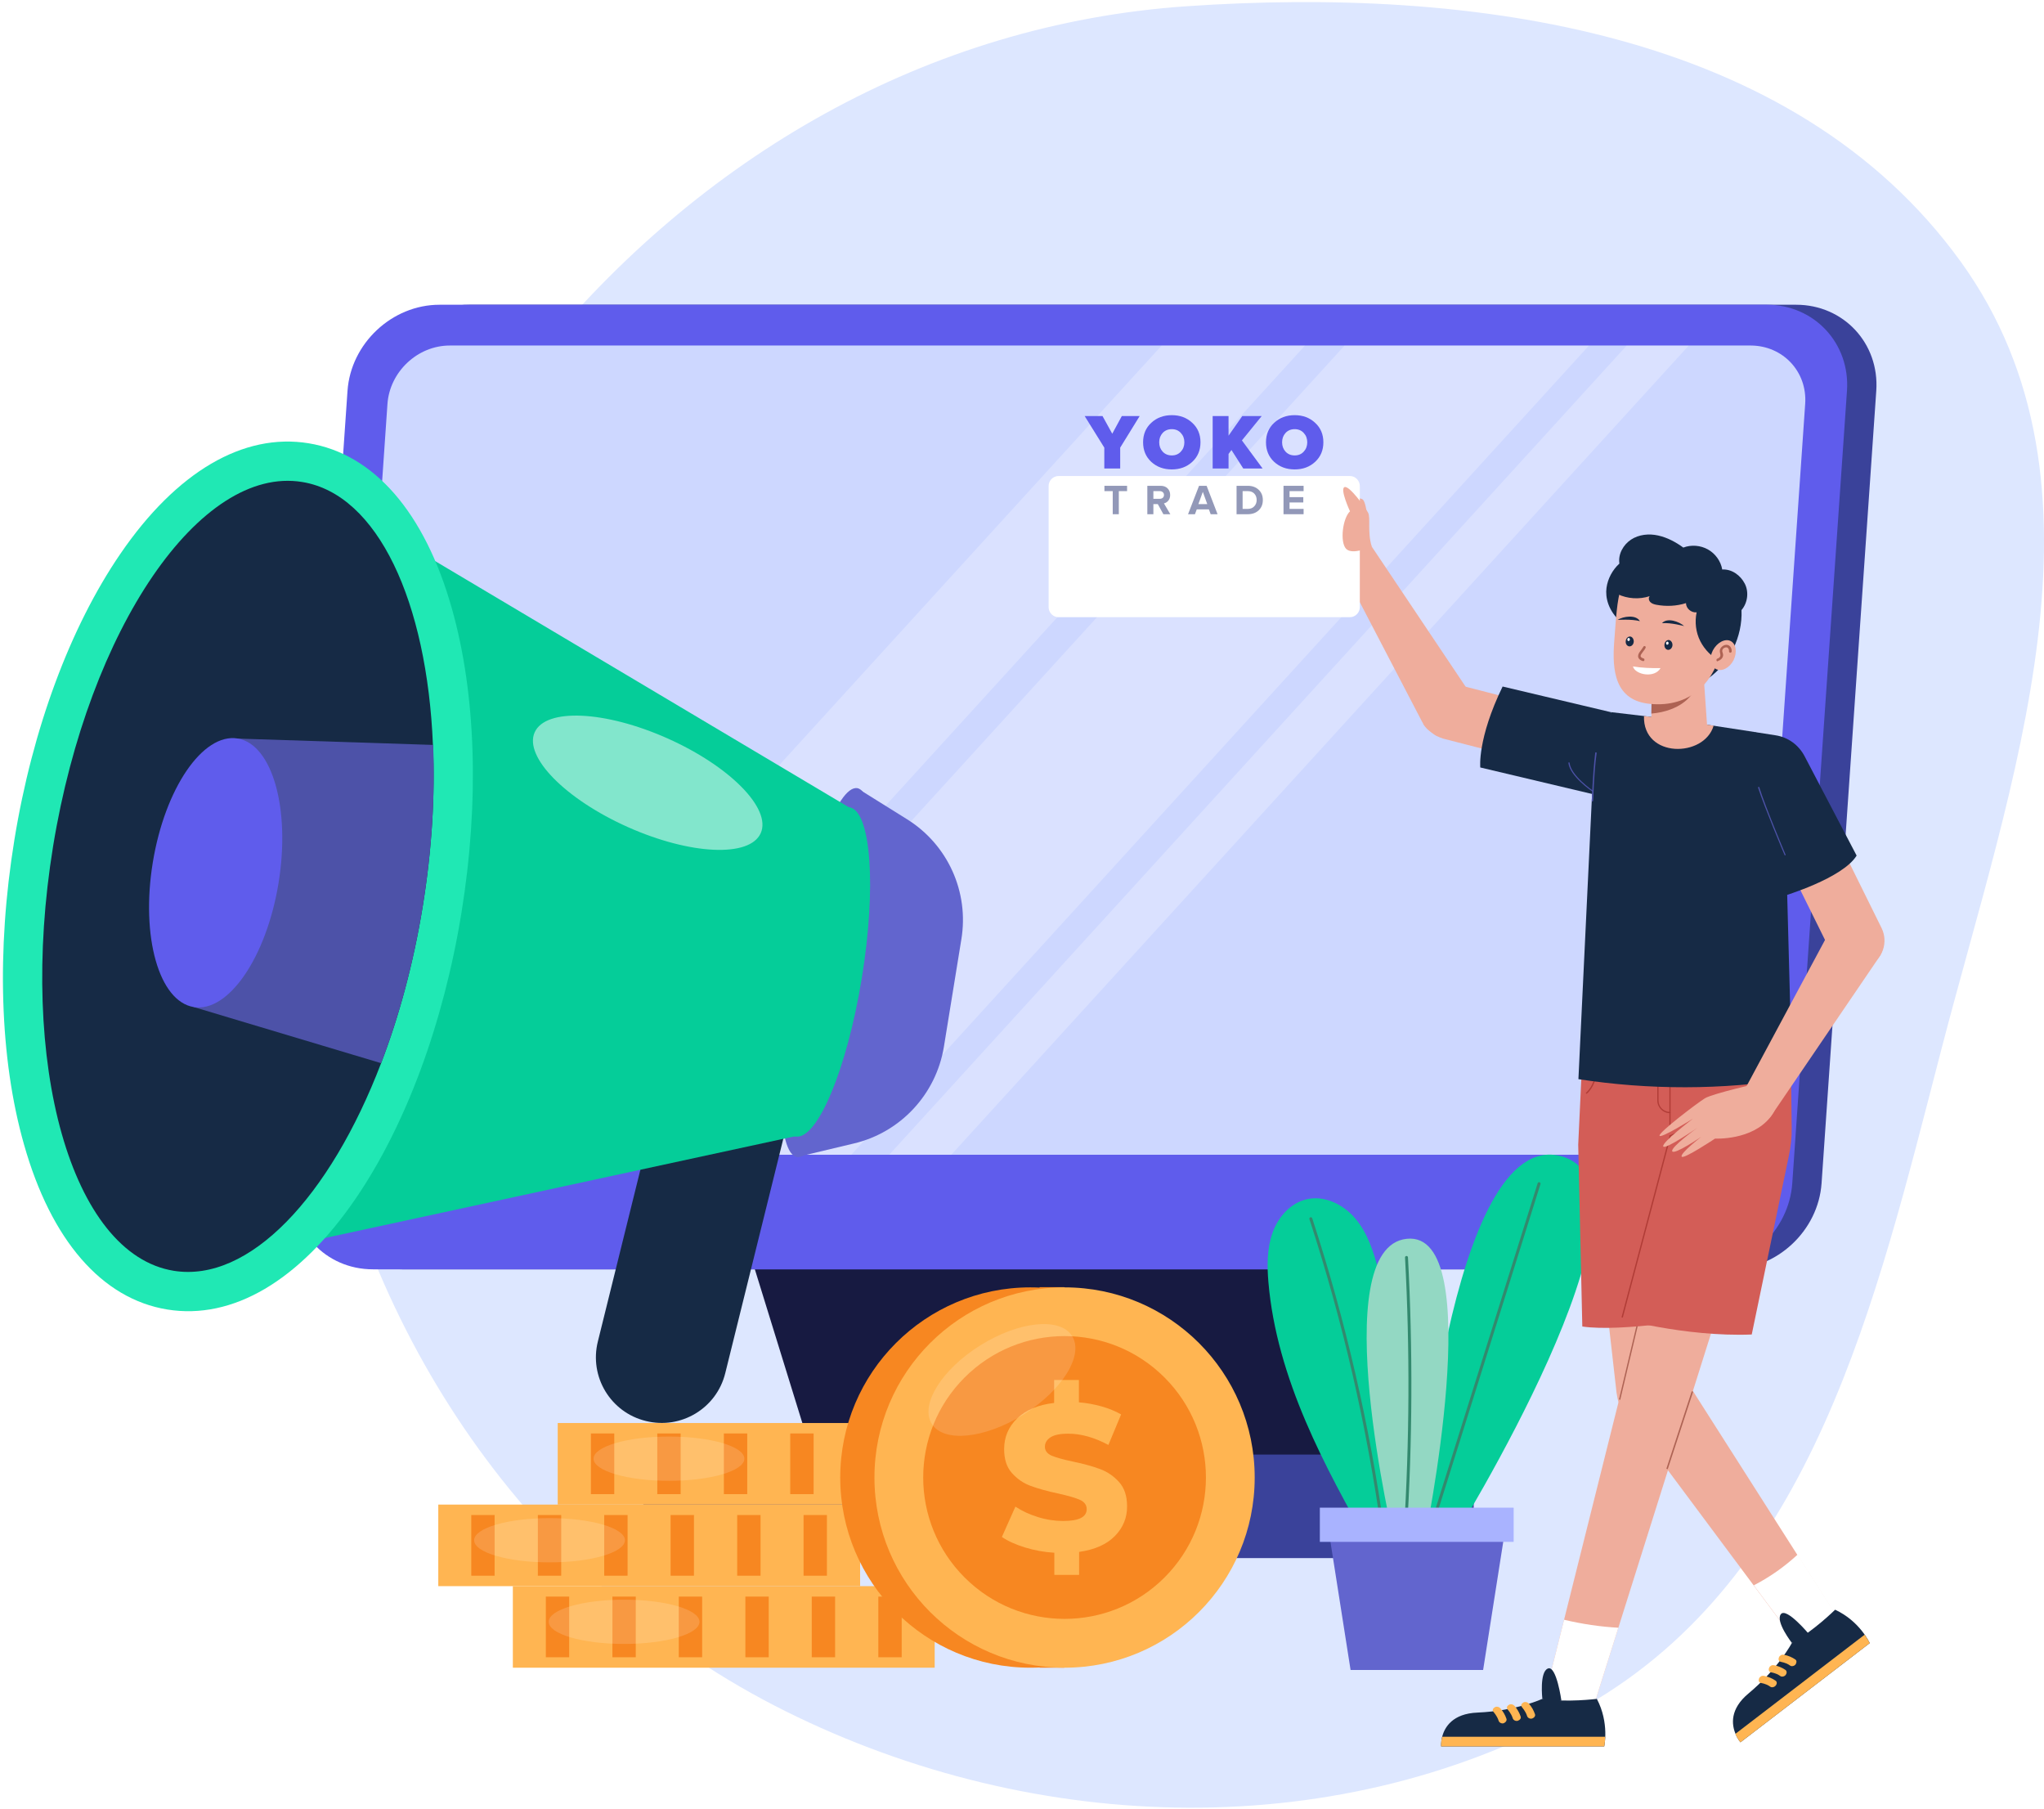 <svg width="624" height="552" viewBox="0 0 624 552" fill="none" xmlns="http://www.w3.org/2000/svg">
<path fill-rule="evenodd" clip-rule="evenodd" d="M362.288 1.902C449.33 -4.049 547.451 9.134 598.529 79.792C648.019 148.252 613.825 238.77 592.609 320.513C572.551 397.788 553.455 481.028 484.096 520.676C409.713 563.195 316.436 560.412 239.733 522.228C164.239 484.647 113.028 411.186 97.701 328.326C83.13 249.556 112.935 171.799 163.396 109.546C213.318 47.956 283.144 7.314 362.288 1.902Z" fill="#DDE7FF"/>
<path d="M225.8 372.395L249.316 448.448H407.053L383.537 372.395H225.8Z" fill="#171A41"/>
<path d="M437.013 443.945H209.289C202.159 443.945 196.405 449.261 196.405 455.766V463.709C196.405 470.213 202.159 475.53 209.289 475.53H437.013C444.143 475.53 449.897 470.213 449.897 463.709V455.703C449.959 449.199 444.143 443.945 437.013 443.945Z" fill="#3A429A"/>
<path d="M122.789 387.405C108.342 387.405 97.334 375.647 98.335 361.137L115.034 119.277C116.035 104.83 128.606 93.009 143.116 93.009H548.342C562.789 93.009 573.797 104.767 572.796 119.277L556.097 361.137C555.096 375.584 542.525 387.405 528.015 387.405H122.789Z" fill="#3A429A"/>
<path d="M113.845 387.405C99.397 387.405 88.39 375.647 89.39 361.137L106.09 119.277C107.09 104.83 119.662 93.009 134.172 93.009H539.397C553.845 93.009 564.853 104.767 563.852 119.277L547.153 361.137C546.152 375.584 533.581 387.405 519.07 387.405H113.845Z" fill="#5F5CEC"/>
<path d="M551.092 123.28L536.519 334.618C535.831 344.437 527.326 352.443 517.506 352.443H120.287C110.467 352.443 103.024 344.5 103.712 334.618L118.285 123.28C118.973 113.461 127.479 105.455 137.299 105.455H534.518C544.338 105.518 551.78 113.461 551.092 123.28Z" fill="#CDD7FF"/>
<g opacity="0.5">
<path opacity="0.5" d="M398.36 105.518L173.2 352.443H129.481L354.579 105.518H398.36Z" fill="white"/>
<path opacity="0.5" d="M515.505 105.518L290.408 352.443H271.457L496.554 105.518H515.505Z" fill="white"/>
<path opacity="0.5" d="M485.046 105.518L259.886 352.443H185.333L410.43 105.518H485.046Z" fill="white"/>
</g>
<path d="M263.389 298.591C258.323 329.676 249.317 354.068 243.313 353.13C237.308 352.192 236.558 326.174 241.624 295.089C246.69 264.004 255.696 239.612 261.701 240.55C267.705 241.551 268.455 267.507 263.389 298.591Z" fill="#6265CE"/>
<path d="M204.409 321.045L182.519 409.421C179.829 420.178 186.396 431.061 197.154 433.688C207.912 436.377 218.794 429.81 221.421 419.052L243.312 330.677L204.409 321.045Z" fill="#162A45"/>
<path d="M252.444 344.687L52.989 387.843L92.267 147.109L267.642 251.434L252.444 344.687Z" fill="#05CD99"/>
<path opacity="0.5" d="M232.237 254.279C235.571 246.802 222.824 233.853 203.768 225.357C184.711 216.862 166.56 216.036 163.226 223.514C159.893 230.992 172.639 243.94 191.696 252.436C210.752 260.932 228.903 261.757 232.237 254.279Z" fill="white"/>
<path d="M51.05 399.663C31.099 396.411 15.588 378.523 7.332 349.315C-0.111 323.171 -1.112 290.148 4.392 256.311C9.896 222.475 21.404 191.453 36.727 169.062C53.865 143.982 74.317 132.036 94.206 135.288C114.157 138.54 129.669 156.428 137.924 185.636C145.367 211.78 146.368 244.803 140.864 278.64C135.36 312.476 123.852 343.498 108.529 365.889C91.391 390.907 71.002 402.915 51.05 399.663ZM90.391 158.93C69.376 155.49 38.229 198.082 28.096 260.189C17.964 322.296 33.913 372.581 54.928 375.959C75.943 379.399 107.09 336.806 117.222 274.699C127.354 212.655 111.406 162.37 90.391 158.93Z" fill="#20E8B4"/>
<path d="M129.043 276.701C126.229 293.963 121.851 310.162 116.347 324.485C100.711 365.326 76.068 391.595 52.989 387.842C21.842 382.776 5.393 324.735 16.213 258.25C27.096 191.766 61.12 141.98 92.267 147.109C115.346 150.861 130.357 183.635 132.17 227.353C132.858 242.677 131.858 259.439 129.043 276.701Z" fill="#162A45"/>
<path d="M129.044 276.702C126.229 293.964 121.851 310.163 116.347 324.486L59.119 307.348L72.504 225.415L132.233 227.354C132.859 242.678 131.858 259.439 129.044 276.702Z" fill="#4D52A8"/>
<path d="M85.035 269.511C88.732 246.875 83.135 227.122 72.533 225.39C61.931 223.658 50.339 240.604 46.642 263.24C42.944 285.876 48.542 305.629 59.144 307.361C69.746 309.093 81.337 292.147 85.035 269.511Z" fill="#5F5CEC"/>
<path d="M276.836 249.995L261.701 240.551L243.312 353.131L260.637 349.003C274.96 345.625 285.78 333.93 288.157 319.482L293.473 286.771C295.912 272.261 289.345 257.751 276.836 249.995Z" fill="#6265CE"/>
<path d="M263.086 298.583C267.618 270.834 265.931 247.463 259.318 246.383C252.705 245.303 243.669 266.922 239.137 294.671C234.604 322.42 236.291 345.791 242.904 346.871C249.518 347.951 258.553 326.332 263.086 298.583Z" fill="#05CD99"/>
<path d="M285.343 484.099H156.564V508.992H285.343V484.099Z" fill="#FFB552"/>
<path d="M173.763 487.29H166.633V505.803H173.763V487.29Z" fill="#F78721"/>
<path d="M194.089 487.29H186.959V505.803H194.089V487.29Z" fill="#F78721"/>
<path d="M214.355 487.29H207.224V505.803H214.355V487.29Z" fill="#F78721"/>
<path d="M234.681 487.29H227.551V505.803H234.681V487.29Z" fill="#F78721"/>
<path d="M254.946 487.29H247.816V505.803H254.946V487.29Z" fill="#F78721"/>
<path d="M275.272 487.29H268.142V505.803H275.272V487.29Z" fill="#F78721"/>
<path opacity="0.15" d="M190.526 501.737C203.238 501.737 213.542 498.713 213.542 494.982C213.542 491.252 203.238 488.228 190.526 488.228C177.815 488.228 167.51 491.252 167.51 494.982C167.51 498.713 177.815 501.737 190.526 501.737Z" fill="white"/>
<path d="M262.578 459.206H133.799V484.099H262.578V459.206Z" fill="#FFB552"/>
<path d="M150.999 462.395H143.869V480.909H150.999V462.395Z" fill="#F78721"/>
<path d="M171.327 462.395H164.197V480.909H171.327V462.395Z" fill="#F78721"/>
<path d="M191.591 462.396H184.461V480.909H191.591V462.396Z" fill="#F78721"/>
<path d="M211.856 462.395H204.726V480.909H211.856V462.395Z" fill="#F78721"/>
<path d="M232.183 462.395H225.053V480.909H232.183V462.395Z" fill="#F78721"/>
<path d="M252.446 462.395H245.315V480.909H252.446V462.395Z" fill="#F78721"/>
<path opacity="0.15" d="M167.761 476.843C180.473 476.843 190.778 473.819 190.778 470.089C190.778 466.358 180.473 463.334 167.761 463.334C155.05 463.334 144.745 466.358 144.745 470.089C144.745 473.819 155.05 476.843 167.761 476.843Z" fill="white"/>
<path d="M299.041 434.313H170.263V459.206H299.041V434.313Z" fill="#FFB552"/>
<path d="M187.525 437.504H180.395V456.017H187.525V437.504Z" fill="#F78721"/>
<path d="M207.79 437.504H200.66V456.017H207.79V437.504Z" fill="#F78721"/>
<path d="M228.117 437.504H220.987V456.017H228.117V437.504Z" fill="#F78721"/>
<path d="M248.382 437.504H241.252V456.017H248.382V437.504Z" fill="#F78721"/>
<path d="M268.708 437.504H261.578V456.017H268.708V437.504Z" fill="#F78721"/>
<path d="M288.972 437.504H281.842V456.017H288.972V437.504Z" fill="#F78721"/>
<path opacity="0.15" d="M204.224 451.952C216.936 451.952 227.241 448.927 227.241 445.197C227.241 441.466 216.936 438.442 204.224 438.442C191.513 438.442 181.208 441.466 181.208 445.197C181.208 448.927 191.513 451.952 204.224 451.952Z" fill="white"/>
<path d="M314.551 508.991C346.606 508.991 372.592 483.005 372.592 450.95C372.592 418.895 346.606 392.909 314.551 392.909C282.496 392.909 256.51 418.895 256.51 450.95C256.51 483.005 282.496 508.991 314.551 508.991Z" fill="#F78721"/>
<path d="M324.933 392.847H317.365V508.991H324.933V392.847Z" fill="#F78721"/>
<path d="M324.996 508.991C357.052 508.991 383.038 483.005 383.038 450.95C383.038 418.895 357.052 392.909 324.996 392.909C292.941 392.909 266.955 418.895 266.955 450.95C266.955 483.005 292.941 508.991 324.996 508.991Z" fill="#FFB552"/>
<path d="M355.511 481.452C372.364 464.599 372.364 437.275 355.511 420.421C338.658 403.568 311.333 403.568 294.48 420.421C277.627 437.275 277.627 464.599 294.48 481.452C311.333 498.305 338.658 498.305 355.511 481.452Z" fill="#F78721"/>
<path d="M340.383 468.775C337.881 471.339 334.253 472.965 329.437 473.653V480.658H321.87V473.904C318.68 473.716 315.74 473.153 312.863 472.277C310.049 471.402 307.672 470.338 305.858 469.088L309.986 459.831C311.988 461.144 314.239 462.208 316.866 463.021C319.493 463.834 322.057 464.209 324.559 464.209C329.375 464.209 331.752 463.021 331.752 460.582C331.752 459.331 331.064 458.393 329.688 457.767C328.312 457.142 326.123 456.516 323.058 455.828C319.743 455.14 316.929 454.327 314.677 453.514C312.425 452.701 310.549 451.388 308.923 449.574C307.297 447.76 306.546 445.321 306.546 442.256C306.546 438.628 307.86 435.501 310.487 432.937C313.113 430.373 316.866 428.746 321.807 428.184V421.179H329.375V427.996C331.752 428.184 334.066 428.621 336.317 429.247C338.506 429.872 340.508 430.685 342.259 431.686L338.381 441.005C334.191 438.754 330.063 437.565 326.123 437.565C323.621 437.565 321.807 437.94 320.681 438.691C319.555 439.442 318.993 440.38 318.993 441.568C318.993 442.756 319.681 443.632 320.994 444.257C322.37 444.82 324.496 445.446 327.499 446.071C330.876 446.759 333.691 447.572 335.88 448.385C338.069 449.198 340.007 450.512 341.634 452.326C343.26 454.139 344.073 456.579 344.073 459.643C344.135 463.146 342.885 466.211 340.383 468.775Z" fill="#FFB552"/>
<path opacity="0.15" d="M312.473 431.718C324.306 424.319 330.943 413.596 327.299 407.767C323.654 401.939 311.108 403.212 299.275 410.611C287.443 418.01 280.805 428.733 284.45 434.561C288.094 440.39 300.641 439.117 312.473 431.718Z" fill="white"/>
<path d="M420.688 387.218C419.25 381.776 417.436 376.272 413.808 371.957C410.181 367.641 404.427 364.764 398.923 366.015C393.982 367.141 390.167 371.456 388.478 376.272C386.789 381.088 386.789 386.279 387.227 391.345C388.478 405.981 392.794 420.178 398.548 433.688C404.302 447.198 411.432 460.019 418.624 472.778L426.88 470.777C427.443 442.757 427.943 414.299 420.688 387.218Z" fill="#05CD99"/>
<path d="M400.175 371.956C410.37 403.166 417.75 435.314 422.253 467.774" stroke="#33896E" stroke-width="0.9" stroke-miterlimit="10" stroke-linecap="round" stroke-linejoin="round"/>
<path d="M432.949 470.527C432.761 467.838 442.518 343.687 476.605 352.881C510.692 362.075 443.081 470.527 443.081 470.527H432.949Z" fill="#05CD99"/>
<path d="M469.85 361.262C459.03 395.724 448.21 430.186 437.39 464.71" stroke="#33896E" stroke-width="0.9" stroke-miterlimit="10" stroke-linecap="round" stroke-linejoin="round"/>
<path d="M425.63 470.527C425.63 470.527 404.365 380.776 429.446 378.087C454.526 375.397 434.824 470.527 434.824 470.527H425.63Z" fill="#93D8C3"/>
<path d="M429.384 383.779C430.885 411.799 430.76 439.881 429.009 467.901" stroke="#33896E" stroke-width="0.9" stroke-miterlimit="10" stroke-linecap="round" stroke-linejoin="round"/>
<path d="M452.774 509.679H412.308L405.49 466.273H459.591L452.774 509.679Z" fill="#6265CE"/>
<path d="M462.093 460.145H402.926V470.589H462.093V460.145Z" fill="#A9B3FF"/>
<path d="M542.156 343.937C542.093 344.187 542.031 344.438 541.968 344.688L494.059 496.796L486.054 522.189C484.803 526.129 480.55 528.381 476.61 527.13C472.794 525.941 470.605 521.939 471.543 518.123L477.485 494.357L516.7 337.62C518.452 330.615 525.582 326.3 532.587 328.114C539.654 329.802 543.907 336.932 542.156 343.937Z" fill="#EFAD9C"/>
<path d="M494.059 496.796L486.054 522.189C484.803 526.129 480.55 528.38 476.61 527.13C472.794 525.941 470.605 521.938 471.543 518.123L477.485 494.356C482.989 495.67 488.493 496.483 494.059 496.796Z" fill="white"/>
<path d="M489.744 533.009H439.958C439.958 533.009 439.833 531.758 440.271 530.069C441.022 527.13 443.461 523.002 451.029 522.689C462.912 522.189 470.855 518.498 470.855 518.498C478.236 519.687 487.492 518.498 487.492 518.498C491.37 525.879 489.744 533.009 489.744 533.009Z" fill="#162A45"/>
<path d="M470.857 518.499C470.857 518.499 469.919 510.305 472.545 509.242C475.172 508.179 476.673 519.061 476.673 519.061C476.673 519.061 473.484 519.812 470.857 518.499Z" fill="#162A45"/>
<path d="M459.911 524.628C459.535 523.502 458.91 522.377 458.034 521.376C457.847 521.188 457.596 521.001 457.284 520.938C456.971 520.875 456.596 520.876 456.346 521.063C455.845 521.313 455.47 521.939 455.908 522.439C456.346 522.939 456.721 523.502 457.034 524.065C457.221 524.441 457.409 524.816 457.534 525.254C457.722 525.754 458.41 526.129 459.035 525.942C459.66 525.691 460.036 525.191 459.911 524.628Z" fill="#FFB552"/>
<path d="M464.226 523.877C463.851 522.752 463.225 521.626 462.35 520.625C462.162 520.437 461.912 520.25 461.599 520.187C461.286 520.125 460.911 520.125 460.661 520.312C460.161 520.562 459.785 521.188 460.223 521.688C460.661 522.189 461.036 522.752 461.349 523.314C461.537 523.69 461.724 524.065 461.849 524.503C462.037 525.003 462.725 525.378 463.35 525.191C464.038 524.941 464.414 524.44 464.226 523.877Z" fill="#FFB552"/>
<path d="M468.604 523.189C468.229 522.063 467.603 520.937 466.728 519.937C466.54 519.749 466.29 519.561 465.977 519.499C465.664 519.436 465.289 519.436 465.039 519.624C464.538 519.874 464.163 520.499 464.601 521C465.039 521.5 465.414 522.063 465.727 522.626C465.914 523.001 466.102 523.376 466.227 523.814C466.415 524.315 467.103 524.69 467.728 524.502C468.416 524.252 468.791 523.689 468.604 523.189Z" fill="#FFB552"/>
<path d="M439.958 533.01H489.744C489.744 533.01 489.994 531.884 490.056 530.07H440.271C439.833 531.759 439.958 533.01 439.958 533.01Z" fill="#FFB552"/>
<path d="M560.92 506.991C558.168 508.742 554.665 508.366 552.351 506.365C551.976 506.052 551.601 505.677 551.288 505.239L535.402 483.912L495.373 430.186C494.372 428.873 493.81 427.309 493.622 425.745L493.497 424.995L484.115 342.186C483.302 334.806 488.618 328.114 495.999 327.301C503.379 326.487 510.071 331.804 510.884 339.184C510.947 339.497 510.947 339.809 510.947 340.122L514.512 420.929L548.723 474.593L563.109 497.109C563.421 497.609 563.672 498.172 563.859 498.735C564.86 501.674 563.734 505.177 560.92 506.991Z" fill="#EFAD9C"/>
<path d="M563.859 498.61C563.546 499.235 563.233 499.798 562.796 500.361C561.607 501.987 559.919 503.113 558.23 504.239C556.541 505.365 554.727 506.491 552.726 506.366C552.601 506.366 552.476 506.366 552.351 506.303C551.975 505.99 551.6 505.615 551.288 505.177L535.401 483.85C540.28 481.348 544.783 478.158 548.786 474.468L563.171 496.984C563.421 497.547 563.671 498.11 563.859 498.61Z" fill="white"/>
<path d="M516.465 424.615L508.714 448.271L509.13 448.407L516.881 424.751L516.465 424.615Z" fill="#AD6253"/>
<path d="M494.622 427.246L494.247 427.121L500.501 400.79L500.877 400.915L494.622 427.246Z" fill="#AD6253"/>
<path d="M570.801 501.487L531.335 531.758C531.335 531.758 530.46 530.82 529.834 529.194C528.646 526.38 528.02 521.626 533.837 516.81C542.969 509.18 547.034 501.424 547.034 501.424C553.601 497.859 560.231 491.292 560.231 491.292C567.799 494.795 570.801 501.487 570.801 501.487Z" fill="#162A45"/>
<path d="M547.033 501.424C547.033 501.424 541.967 494.92 543.656 492.668C545.345 490.416 552.35 498.86 552.35 498.86C552.35 498.86 549.91 501.174 547.033 501.424Z" fill="#162A45"/>
<path d="M542.03 512.933C541.03 512.245 539.841 511.745 538.591 511.495C538.278 511.432 538.028 511.432 537.715 511.557C537.465 511.682 537.152 511.933 537.027 512.245C536.777 512.808 536.902 513.496 537.527 513.621C538.215 513.746 538.778 513.934 539.404 514.184C539.779 514.372 540.154 514.559 540.467 514.81C540.905 515.122 541.718 514.935 542.093 514.434C542.531 513.934 542.531 513.246 542.03 512.933Z" fill="#FFB552"/>
<path d="M545.095 509.68C544.094 508.992 542.906 508.492 541.655 508.242C541.342 508.179 541.092 508.179 540.779 508.304C540.529 508.43 540.216 508.68 540.091 508.992C539.841 509.555 539.966 510.243 540.592 510.368C541.28 510.493 541.843 510.681 542.468 510.931C542.843 511.119 543.219 511.307 543.531 511.557C543.969 511.869 544.782 511.682 545.157 511.181C545.533 510.681 545.533 510.056 545.095 509.68Z" fill="#FFB552"/>
<path d="M548.096 506.49C547.095 505.802 545.907 505.302 544.656 505.051C544.343 504.989 544.093 504.989 543.78 505.114C543.53 505.239 543.217 505.489 543.092 505.802C542.842 506.365 542.967 507.053 543.593 507.178C544.281 507.303 544.844 507.491 545.469 507.741C545.844 507.929 546.22 508.116 546.532 508.366C546.97 508.679 547.783 508.491 548.158 507.991C548.534 507.428 548.534 506.803 548.096 506.49Z" fill="#FFB552"/>
<path d="M531.334 531.758L570.799 501.487C570.799 501.487 570.299 500.424 569.236 498.922L529.77 529.194C530.458 530.82 531.334 531.758 531.334 531.758Z" fill="#FFB552"/>
<path d="M483.054 322.86L481.803 349.378L483.054 404.855C495.25 406.669 521.331 402.041 521.331 402.041L519.392 322.86H483.054Z" fill="#D35D57"/>
<path d="M546.724 322.11L546.974 344.063C547.036 347.003 546.724 349.942 546.098 352.819L534.778 407.295C514.138 408.109 493.123 402.104 493.123 402.104L509.51 322.923L546.724 322.11Z" fill="#D35D57"/>
<path d="M509.822 343.625C509.697 343.625 509.635 343.563 509.635 343.437V319.108C509.635 318.983 509.697 318.92 509.822 318.92C509.947 318.92 510.01 318.983 510.01 319.108V343.437C510.01 343.563 509.947 343.625 509.822 343.625Z" fill="#B03C36"/>
<path d="M509.822 339.748C507.695 339.748 505.944 337.997 505.944 335.87V320.046C505.944 319.921 506.007 319.859 506.132 319.859C506.257 319.859 506.319 319.921 506.319 320.046V335.87C506.319 337.809 507.883 339.372 509.822 339.372C509.947 339.372 510.01 339.435 510.01 339.56C510.01 339.623 509.947 339.748 509.822 339.748Z" fill="#B03C36"/>
<path d="M541.343 333.805H541.281C533.462 329.74 534.964 320.046 535.026 319.983C535.026 319.858 535.151 319.796 535.276 319.796C535.401 319.796 535.464 319.921 535.464 320.046C535.464 320.171 533.963 329.552 541.531 333.493C541.656 333.555 541.656 333.68 541.593 333.743C541.468 333.805 541.406 333.805 541.343 333.805Z" fill="#B03C36"/>
<path d="M484.304 333.806C484.241 333.806 484.179 333.806 484.179 333.743C484.116 333.681 484.116 333.556 484.179 333.493C488.181 330.116 487.681 320.984 487.681 320.859C487.681 320.734 487.744 320.671 487.869 320.671C487.994 320.671 488.056 320.734 488.056 320.859C488.056 321.234 488.557 330.303 484.429 333.806C484.366 333.806 484.304 333.806 484.304 333.806Z" fill="#B03C36"/>
<path d="M509.823 346.877C509.76 346.877 509.697 346.815 509.635 346.752C509.572 346.627 509.635 346.564 509.76 346.502C516.515 343.562 523.958 342.124 532.526 342.124C532.651 342.124 532.714 342.124 532.839 342.124C532.964 342.124 533.026 342.186 533.026 342.311C533.026 342.436 532.964 342.499 532.839 342.499C532.714 342.499 532.651 342.499 532.526 342.499C524.02 342.499 516.577 343.937 509.885 346.814C509.885 346.877 509.885 346.877 509.823 346.877Z" fill="#B03C36"/>
<path d="M495.249 402.167C495.187 402.167 495.187 402.167 495.249 402.167C495.062 402.104 494.999 402.042 495.062 401.917L509.697 346.628C509.697 346.502 509.822 346.44 509.947 346.502C510.072 346.502 510.135 346.628 510.072 346.753L495.437 402.042C495.374 402.104 495.312 402.167 495.249 402.167Z" fill="#B03C36"/>
<path d="M438.523 224.603C435.208 222.789 433.394 218.849 434.395 215.034C435.583 210.468 440.211 207.716 444.777 208.904L488.808 220.225C493.374 221.413 496.126 226.042 494.938 230.607C493.749 235.173 489.121 237.925 484.555 236.737L440.524 225.416C439.836 225.166 439.148 224.916 438.523 224.603Z" fill="#EFAD9C"/>
<path d="M491.748 217.348L458.725 209.53C450.97 225.479 451.908 234.235 451.908 234.235L490.435 243.366L491.748 217.348Z" fill="#162A45"/>
<path d="M486.056 241.865L481.865 329.364C503.443 332.679 525.646 332.679 547.099 329.239L545.285 261.316L536.091 223.477L510.323 219.536L491.81 217.347L486.056 241.865Z" fill="#162A45"/>
<path d="M408.876 171.691C407.062 169.001 402.934 166.875 402.434 164.686C401.934 162.497 400.683 156.367 401.934 155.054C403.185 153.74 414.568 150.801 416.131 152.552C417.695 154.303 418.07 166.312 418.07 166.312L408.876 171.691Z" fill="#EFAD9C"/>
<path d="M434.143 220.286L408.812 171.689C407.436 169 408.437 165.685 411.127 164.247C413.628 162.933 416.693 163.746 418.257 166.06L448.778 211.593C451.405 215.533 450.342 220.849 446.464 223.476C442.524 226.103 437.208 225.04 434.581 221.162C434.456 220.849 434.331 220.537 434.143 220.286Z" fill="#EFAD9C"/>
<g filter="url(#filter0_d_1_590)">
<path d="M412.067 120.279H323.192C321.503 120.279 320.127 121.655 320.127 123.344V160.308C320.127 161.996 321.503 163.372 323.192 163.372H412.067C413.756 163.372 415.132 161.996 415.132 160.308V123.344C415.132 121.655 413.756 120.279 412.067 120.279Z" fill="white"/>
</g>
<path d="M341.976 142.982H337.128V136.622L331.128 126.974H336.576L339.552 132.374L342.48 126.974H347.928L341.976 136.622V142.982Z" fill="#5F5CEC"/>
<path d="M363.968 140.966C362.304 142.502 360.224 143.27 357.728 143.27C355.232 143.27 353.144 142.502 351.464 140.966C349.8 139.414 348.968 137.422 348.968 134.99C348.968 132.558 349.8 130.574 351.464 129.038C353.144 127.486 355.232 126.71 357.728 126.71C360.224 126.71 362.304 127.486 363.968 129.038C365.648 130.574 366.488 132.558 366.488 134.99C366.488 137.422 365.648 139.414 363.968 140.966ZM354.944 137.846C355.664 138.614 356.592 138.998 357.728 138.998C358.864 138.998 359.784 138.614 360.488 137.846C361.208 137.078 361.568 136.126 361.568 134.99C361.568 133.854 361.208 132.902 360.488 132.134C359.784 131.366 358.864 130.982 357.728 130.982C356.592 130.982 355.664 131.366 354.944 132.134C354.24 132.902 353.888 133.854 353.888 134.99C353.888 136.126 354.24 137.078 354.944 137.846Z" fill="#5F5CEC"/>
<path d="M385.447 142.982H379.543L375.943 137.342L375.055 138.542V142.982H370.207V126.974H375.055V132.974L379.255 126.974H385.183L379.135 134.414L385.447 142.982Z" fill="#5F5CEC"/>
<path d="M401.484 140.966C399.82 142.502 397.74 143.27 395.244 143.27C392.748 143.27 390.66 142.502 388.98 140.966C387.316 139.414 386.484 137.422 386.484 134.99C386.484 132.558 387.316 130.574 388.98 129.038C390.66 127.486 392.748 126.71 395.244 126.71C397.74 126.71 399.82 127.486 401.484 129.038C403.164 130.574 404.004 132.558 404.004 134.99C404.004 137.422 403.164 139.414 401.484 140.966ZM392.46 137.846C393.18 138.614 394.108 138.998 395.244 138.998C396.38 138.998 397.3 138.614 398.004 137.846C398.724 137.078 399.084 136.126 399.084 134.99C399.084 133.854 398.724 132.902 398.004 132.134C397.3 131.366 396.38 130.982 395.244 130.982C394.108 130.982 393.18 131.366 392.46 132.134C391.756 132.902 391.404 133.854 391.404 134.99C391.404 136.126 391.756 137.078 392.46 137.846Z" fill="#5F5CEC"/>
<path d="M341.557 156.942H339.698V149.896H337.163V148.271H344.079V149.896H341.557V156.942Z" fill="#9298B8"/>
<path d="M357.282 156.942H355.163L353.46 153.861H352.108V156.942H350.262V148.271H354.318C355.211 148.271 355.917 148.531 356.437 149.051C356.966 149.571 357.23 150.242 357.23 151.066C357.23 151.776 357.044 152.353 356.671 152.795C356.307 153.237 355.861 153.518 355.332 153.64L357.282 156.942ZM354.045 152.236C354.426 152.236 354.738 152.132 354.981 151.924C355.224 151.707 355.345 151.421 355.345 151.066C355.345 150.71 355.224 150.429 354.981 150.221C354.738 150.004 354.426 149.896 354.045 149.896H352.108V152.236H354.045Z" fill="#9298B8"/>
<path d="M371.702 156.942H369.596L369.063 155.473H365.345L364.799 156.942H362.693L366.047 148.271H368.361L371.702 156.942ZM368.556 153.848L367.204 150.117L365.852 153.848H368.556Z" fill="#9298B8"/>
<path d="M380.921 156.942H377.502V148.271H380.921C382.282 148.271 383.387 148.669 384.236 149.467C385.094 150.264 385.523 151.313 385.523 152.613C385.523 153.913 385.099 154.961 384.249 155.759C383.4 156.547 382.291 156.942 380.921 156.942ZM380.921 155.317C381.753 155.317 382.412 155.057 382.897 154.537C383.391 154.017 383.638 153.375 383.638 152.613C383.638 151.815 383.4 151.165 382.923 150.663C382.447 150.151 381.779 149.896 380.921 149.896H379.348V155.317H380.921Z" fill="#9298B8"/>
<path d="M397.969 156.942H391.833V148.271H397.969V149.896H393.679V151.729H397.878V153.354H393.679V155.317H397.969V156.942Z" fill="#9298B8"/>
<path d="M418.759 166.75C417.383 162.371 418.509 157.993 417.633 156.43C416.758 154.866 411.879 148.049 410.441 148.674C409.002 149.3 412.129 156.054 412.129 156.054C409.878 158.181 409.002 165.436 410.941 167.5C412.943 169.564 418.759 166.75 418.759 166.75Z" fill="#EFAD9C"/>
<path d="M519.894 203.4L521.145 221.412C521.145 221.412 510.888 226.541 504.07 222.538L504.32 208.841L519.894 203.4Z" fill="#EFAD9C"/>
<path d="M504.132 217.786C513.138 217.035 516.328 212.094 516.328 212.094L504.195 212.97L504.132 217.786Z" fill="#AD6253"/>
<path d="M523.146 221.475L510.199 219.536L501.881 218.535C501.505 231.482 520.269 231.294 523.146 221.475Z" fill="#EFAD9C"/>
<path d="M532.653 178.132C531.339 175.568 528.65 173.629 525.773 173.816C525.335 171.252 523.646 168.938 521.395 167.687C519.143 166.436 516.329 166.186 513.889 167.124C511.575 165.436 509.011 164.06 506.196 163.434C503.382 162.809 500.317 163.121 497.94 164.685C495.564 166.249 493.938 169.126 494.375 172.003C492.249 173.942 490.81 176.631 490.435 179.445C490.06 182.26 490.873 186.325 494.813 189.828L496.189 189.64C504.32 195.832 512.889 201.586 521.457 207.09C524.709 204.776 527.399 201.586 529.15 197.959C530.901 194.331 531.84 190.266 531.652 186.2C533.528 184.011 533.966 180.696 532.653 178.132Z" fill="#162A45"/>
<path d="M503.756 172.628C520.706 172.065 528.774 180.946 525.897 196.457C523.645 208.779 515.702 215.909 503.881 214.845C493.061 213.907 492.061 204.838 492.811 195.582C493.874 182.322 493.749 172.941 503.756 172.628Z" fill="#EFAD9C"/>
<path d="M493.813 181.322C496.815 182.76 500.443 183.01 503.633 181.947C503.195 182.447 503.32 183.26 503.82 183.761C504.321 184.261 505.009 184.449 505.634 184.574C508.636 185.137 511.763 185.012 514.703 184.074C514.703 185.7 516.329 187.076 517.955 186.888C517.33 189.828 517.705 193.017 519.081 195.707C520.457 198.396 522.709 200.648 525.461 201.899C526.399 198.209 527.274 194.456 527.337 190.641C527.4 186.826 526.586 182.885 524.46 179.758C522.834 177.381 520.457 175.505 517.83 174.254C515.203 173.003 512.389 172.315 509.512 171.94C506.009 171.502 502.382 171.565 499.255 173.128C496.065 174.567 493.5 177.819 493.813 181.322Z" fill="#162A45"/>
<path d="M493.814 189.203C493.814 189.203 498.067 188.89 500.631 189.578C499.443 187.514 495.565 188.077 493.814 189.203Z" fill="#162A45"/>
<path d="M514.141 191.079C514.141 191.079 510.013 189.953 507.386 190.203C508.95 188.389 512.64 189.703 514.141 191.079Z" fill="#162A45"/>
<path d="M498.754 195.894C498.691 196.707 498.066 197.332 497.378 197.27C496.69 197.207 496.189 196.457 496.314 195.644C496.377 194.831 497.002 194.205 497.69 194.268C498.316 194.33 498.816 195.081 498.754 195.894Z" fill="#162A45"/>
<path d="M497.566 195.206C497.566 195.456 497.378 195.644 497.128 195.644C496.94 195.644 496.753 195.394 496.815 195.144C496.815 194.893 497.003 194.706 497.253 194.706C497.441 194.706 497.566 194.956 497.566 195.206Z" fill="white"/>
<path d="M510.575 196.958C510.512 197.771 509.887 198.396 509.199 198.334C508.511 198.271 508.011 197.521 508.136 196.708C508.198 195.894 508.824 195.269 509.512 195.332C510.137 195.457 510.637 196.145 510.575 196.958Z" fill="#162A45"/>
<path d="M509.387 196.332C509.387 196.582 509.199 196.77 508.949 196.77C508.761 196.77 508.574 196.52 508.636 196.27C508.636 196.019 508.824 195.832 509.074 195.832C509.262 195.832 509.387 196.082 509.387 196.332Z" fill="white"/>
<path d="M501.632 201.773H501.57C500.882 201.586 500.381 201.21 500.194 200.772C500.069 200.522 500.006 200.084 500.256 199.522C500.381 199.209 500.694 198.834 501.007 198.396C501.257 198.02 501.57 197.645 501.695 197.395C501.757 197.207 502.008 197.145 502.195 197.207C502.383 197.27 502.445 197.52 502.383 197.708C502.258 198.021 501.945 198.458 501.632 198.834C501.382 199.209 501.069 199.584 500.944 199.834C500.819 200.084 500.819 200.272 500.882 200.397C501.007 200.647 501.319 200.835 501.757 200.96C501.945 201.023 502.07 201.21 502.007 201.46C502.007 201.648 501.82 201.773 501.632 201.773Z" fill="#AD6253"/>
<path d="M498.504 203.4C501.194 203.838 504.008 203.963 506.948 203.9C505.134 207.09 499.192 205.964 498.504 203.4Z" fill="white"/>
<path d="M522.895 198.521C521.707 200.898 522.145 203.337 523.896 204.213C525.585 205.088 527.961 203.9 529.212 201.523C530.4 199.147 530.025 196.52 528.336 195.644C526.585 194.768 524.146 196.144 522.895 198.521Z" fill="#EFAD9C"/>
<path d="M524.334 201.836C524.146 201.836 524.021 201.711 524.021 201.524C523.959 201.336 524.084 201.086 524.272 201.023C524.709 200.898 525.147 200.585 525.21 200.085C525.21 199.897 525.21 199.71 525.147 199.46C525.085 199.209 525.022 198.959 525.022 198.709C525.022 198.209 525.272 197.708 525.71 197.333C526.21 196.895 526.836 196.708 527.399 196.833C528.337 197.083 528.712 198.021 528.65 198.834C528.65 199.022 528.462 199.209 528.212 199.209C528.024 199.209 527.837 199.022 527.837 198.772C527.899 198.271 527.649 197.708 527.149 197.583C526.773 197.521 526.398 197.708 526.148 197.896C525.898 198.084 525.773 198.396 525.773 198.709C525.773 198.897 525.835 199.022 525.898 199.209C525.96 199.46 526.085 199.772 526.023 200.148C525.898 200.961 525.147 201.524 524.522 201.711C524.397 201.836 524.397 201.836 524.334 201.836Z" fill="#AD6253"/>
<path d="M573.49 292.401L540.967 340.185C539.279 342.687 535.839 343.375 533.337 341.624C530.96 339.998 530.272 336.933 531.586 334.494L558.918 283.583C561.169 279.392 566.36 277.829 570.488 280.08C574.679 282.332 576.242 287.523 573.991 291.651C573.803 291.901 573.616 292.151 573.49 292.401Z" fill="#EFAD9C"/>
<path d="M566.799 295.591C563.672 295.591 560.607 293.84 559.106 290.838L533.65 239.364C531.586 235.111 533.275 229.982 537.528 227.918C541.781 225.854 546.91 227.543 548.974 231.796L574.429 283.27C576.493 287.523 574.805 292.652 570.552 294.716C569.363 295.341 568.05 295.591 566.799 295.591Z" fill="#EFAD9C"/>
<path d="M550.911 230.795C549.097 227.355 545.845 224.978 542.03 224.415L536.026 223.477L529.083 233.859L544.532 273.45C544.532 273.45 562.544 268.071 566.797 261.129L550.911 230.795Z" fill="#162A45"/>
<path d="M537.027 330.553C537.027 330.553 522.955 333.743 520.516 335.181C518.076 336.682 506.256 345.689 506.631 346.627C507.006 347.565 516.826 341.436 516.826 341.436C516.826 341.436 507.256 348.691 507.757 349.879C508.257 351.068 518.202 344.188 518.202 344.188C518.202 344.188 509.883 350.192 510.509 351.38C511.134 352.569 519.39 346.94 519.39 346.94C519.39 346.94 512.823 352.006 513.386 353.006C513.886 353.945 523.58 347.503 523.58 347.503C523.58 347.503 534.901 348.128 540.53 340.873C546.096 333.618 537.027 330.553 537.027 330.553Z" fill="#EFAD9C"/>
<path d="M544.972 261.065C544.909 261.065 544.847 261.003 544.784 260.94C544.722 260.815 538.592 246.242 536.716 240.426C536.653 240.301 536.716 240.238 536.841 240.176C536.966 240.113 537.029 240.176 537.091 240.301C538.905 246.18 545.034 260.69 545.097 260.815C545.159 260.94 545.097 261.003 544.972 261.065C545.034 261.065 544.972 261.065 544.972 261.065Z" fill="#4D52A8"/>
<path d="M486.116 244.617C485.991 244.617 485.929 244.492 485.929 244.429C486.241 237.674 486.617 232.733 486.992 229.794C486.992 229.669 487.117 229.606 487.242 229.606C487.367 229.606 487.43 229.731 487.43 229.856C486.992 232.733 486.617 237.674 486.366 244.429C486.304 244.492 486.179 244.617 486.116 244.617Z" fill="#4D52A8"/>
<path d="M486.116 241.551C486.054 241.551 486.054 241.551 485.991 241.489C485.741 241.301 479.299 236.923 478.799 232.858C478.799 232.733 478.861 232.67 478.986 232.67C479.111 232.67 479.174 232.733 479.174 232.858C479.612 236.735 486.116 241.176 486.179 241.239C486.241 241.301 486.304 241.426 486.242 241.489C486.242 241.489 486.179 241.551 486.116 241.551Z" fill="#4D52A8"/>
<defs>
<filter id="filter0_d_1_590" x="300.127" y="120.279" width="135.005" height="88.093" filterUnits="userSpaceOnUse" color-interpolation-filters="sRGB">
<feFlood flood-opacity="0" result="BackgroundImageFix"/>
<feColorMatrix in="SourceAlpha" type="matrix" values="0 0 0 0 0 0 0 0 0 0 0 0 0 0 0 0 0 0 127 0" result="hardAlpha"/>
<feOffset dy="25"/>
<feGaussianBlur stdDeviation="10"/>
<feComposite in2="hardAlpha" operator="out"/>
<feColorMatrix type="matrix" values="0 0 0 0 0.077 0 0 0 0 0.097 0 0 0 0 0.562 0 0 0 0.15 0"/>
<feBlend mode="normal" in2="BackgroundImageFix" result="effect1_dropShadow_1_590"/>
<feBlend mode="normal" in="SourceGraphic" in2="effect1_dropShadow_1_590" result="shape"/>
</filter>
</defs>
</svg>
